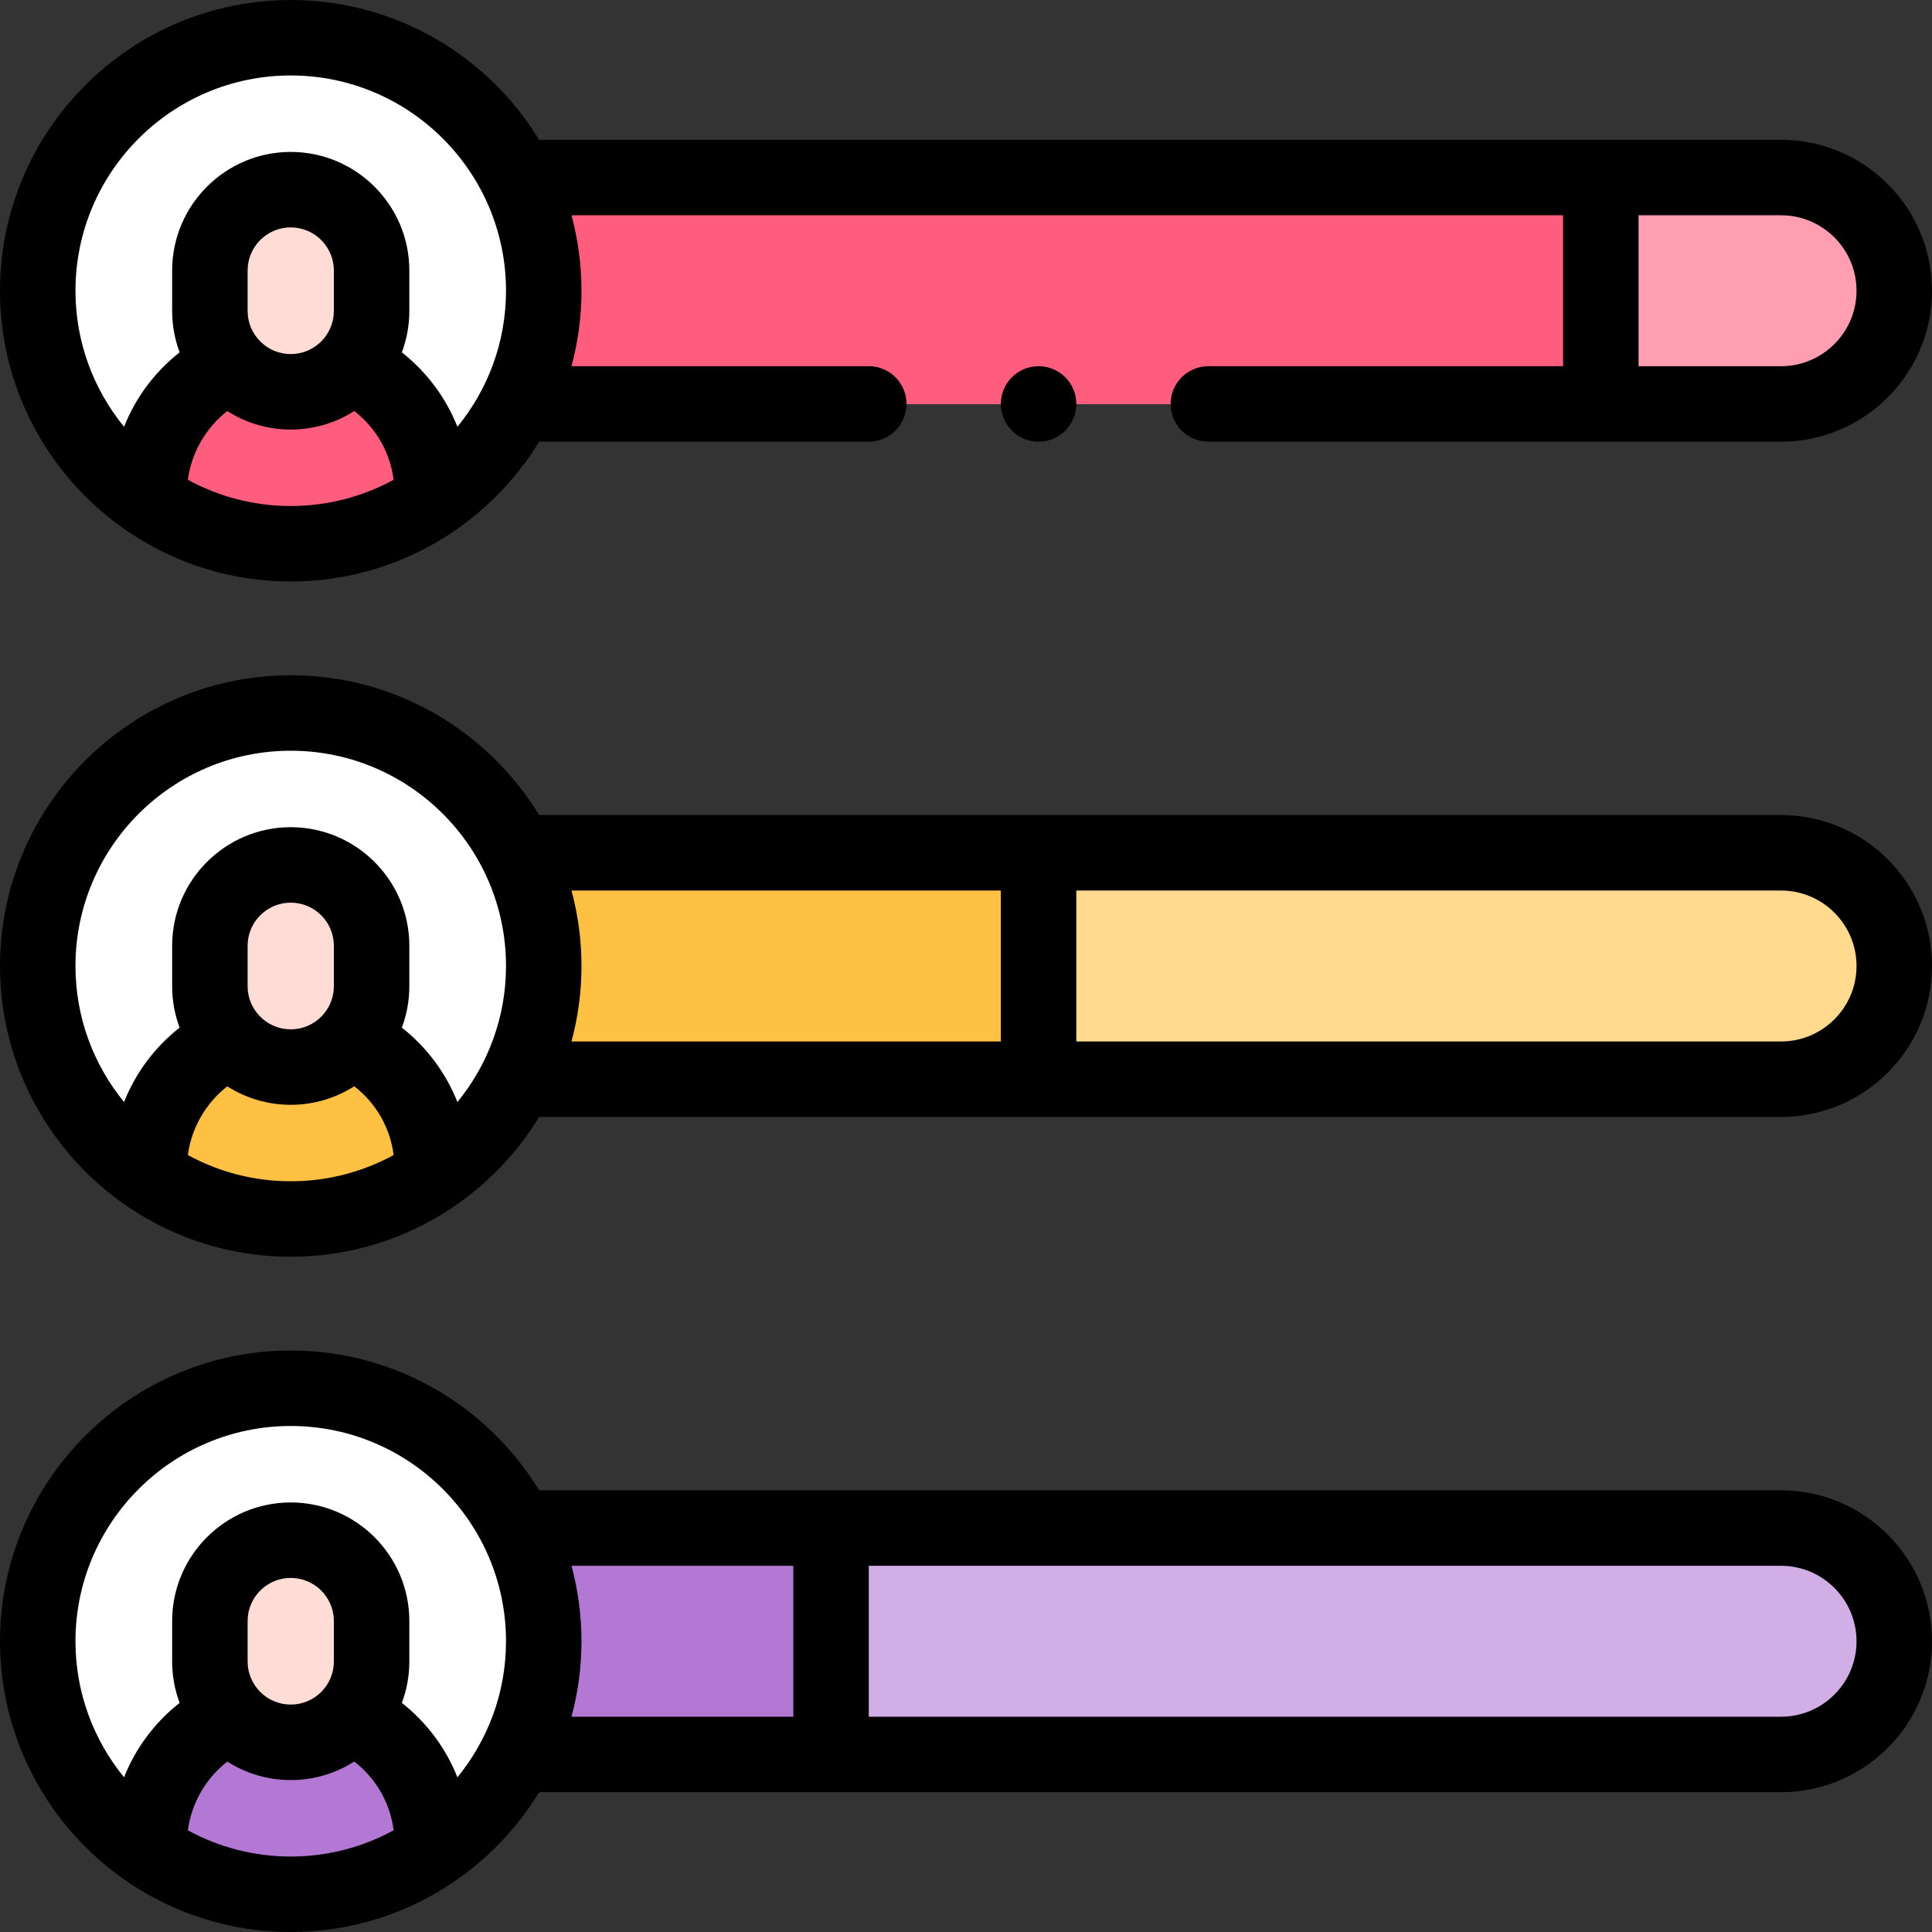 <svg id="Layer_1" enable-background="new 0 0 512.002 512.002" height="28" viewBox="0 0 512.002 512.002" width="28" xmlns="http://www.w3.org/2000/svg"><rect x="0" y="0" width="512.002" height="512.002" fill="#333333" stroke="none"/><g><g clip-rule="evenodd" fill-rule="evenodd"><path d="m98.478 429.595c0-11.786-9.643-21.428-21.428-21.428-11.786 0-21.429 9.643-21.429 21.428v10.715c0 11.786 9.643 21.428 21.429 21.428s21.428-9.643 21.428-21.428z" fill="#ffdcd5"/><path d="m93.055 454.52c-3.933 4.422-9.658 7.218-16.005 7.218-6.372 0-12.118-2.819-16.052-7.271l-.597.482c-12.33 6.16-20.851 18.92-20.851 33.574v2.02c10.704 7.235 23.609 11.459 37.5 11.459 13.892 0 26.797-4.225 37.5-11.46v-2.019c0-14.634-8.498-27.38-20.802-33.55z" fill="#b278d3"/><path d="m60.998 454.467c-3.342-3.783-5.377-8.744-5.377-14.158v-10.715c0-11.786 9.643-21.428 21.429-21.428s21.428 9.643 21.428 21.428v10.715c0 5.439-2.053 10.421-5.423 14.21l.693.454c12.304 6.169 20.802 18.915 20.802 33.55v2.019c17.828-12.051 29.549-32.452 29.549-55.59 0-37.03-30.019-67.05-67.049-67.05s-67.05 30.02-67.05 67.05c0 23.139 11.721 43.54 29.549 55.59v-2.02c0-14.655 8.521-27.414 20.851-33.574z" fill="#fff"/><path d="m98.478 71.692c0-11.786-9.643-21.428-21.428-21.428-11.786 0-21.429 9.643-21.429 21.428v10.715c0 11.786 9.643 21.428 21.429 21.428s21.428-9.643 21.428-21.428z" fill="#ffdcd5"/><path d="m93.055 96.617c-3.933 4.422-9.658 7.218-16.005 7.218-6.372 0-12.118-2.818-16.052-7.271l-.597.482c-12.33 6.16-20.851 18.92-20.851 33.574v2.02c10.704 7.235 23.609 11.459 37.5 11.459 13.892 0 26.797-4.225 37.5-11.46v-2.019c0-14.634-8.498-27.38-20.802-33.55z" fill="#ff5d7d"/><path d="m60.998 96.565c-3.342-3.783-5.377-8.744-5.377-14.158v-10.715c0-11.786 9.643-21.428 21.429-21.428s21.428 9.643 21.428 21.428v10.715c0 5.439-2.053 10.421-5.423 14.21l.693.454c12.304 6.169 20.802 18.916 20.802 33.55v2.019c17.828-12.051 29.549-32.451 29.549-55.59 0-37.03-30.019-67.05-67.049-67.05s-67.05 30.019-67.05 67.05c0 23.139 11.721 43.54 29.549 55.591v-2.02c0-14.655 8.521-27.414 20.851-33.574z" fill="#fff"/><path d="m98.478 250.644c0-11.786-9.643-21.428-21.428-21.428-11.786 0-21.429 9.643-21.429 21.428v10.715c0 11.786 9.643 21.428 21.429 21.428s21.428-9.643 21.428-21.428z" fill="#ffdcd5"/><path d="m93.055 275.568c-3.933 4.422-9.658 7.218-16.005 7.218-6.372 0-12.118-2.819-16.052-7.271l-.597.482c-12.33 6.16-20.851 18.92-20.851 33.574v2.02c10.704 7.235 23.609 11.459 37.5 11.459 13.892 0 26.797-4.225 37.5-11.46v-2.019c0-14.634-8.498-27.38-20.802-33.55z" fill="#ffc144"/><path d="m60.998 275.516c-3.342-3.783-5.377-8.744-5.377-14.158v-10.715c0-11.786 9.643-21.428 21.429-21.428s21.428 9.643 21.428 21.428v10.715c0 5.439-2.053 10.421-5.423 14.21l.693.454c12.304 6.169 20.802 18.916 20.802 33.55v2.019c17.828-12.051 29.549-32.452 29.549-55.59 0-37.03-30.019-67.05-67.049-67.05s-67.05 30.02-67.05 67.05c0 23.139 11.721 43.54 29.549 55.591v-2.02c0-14.655 8.521-27.414 20.851-33.574z" fill="#fff"/><path d="m472.002 47.05h-334.973c4.524 9.027 7.07 19.216 7.07 30s-2.546 20.973-7.069 30h334.972c16.499 0 29.999-13.5 29.999-30 0-16.501-13.5-30-29.999-30z" fill="#ff9eb1"/><path d="m424.236 107.05v-60h-287.207c4.524 9.027 7.07 19.216 7.07 30s-2.546 20.973-7.069 30z" fill="#ff5d7d"/><path d="m472.002 226.001h-334.973c4.524 9.027 7.07 19.216 7.07 30s-2.546 20.973-7.069 30h334.972c16.499 0 29.999-13.5 29.999-30s-13.5-30-29.999-30z" fill="#ffda8f"/><path d="m275.236 286.001v-60h-138.207c4.524 9.027 7.07 19.216 7.07 30s-2.546 20.973-7.069 30z" fill="#ffc144"/><path d="m472.002 404.952h-334.973c4.524 9.027 7.07 19.216 7.07 30s-2.546 20.973-7.069 30h334.972c16.499 0 29.999-13.5 29.999-30s-13.5-30-29.999-30z" fill="#d1aee5"/><path d="m220.236 464.952v-60h-83.207c4.524 9.027 7.07 19.216 7.07 30s-2.546 20.973-7.069 30z" fill="#b278d3"/></g><g><path d="m77.05 154.099c27.848 0 52.291-14.852 65.829-37.049h87.353c5.523 0 10-4.477 10-10s-4.477-10-10-10h-78.781c1.717-6.382 2.648-13.083 2.648-20s-.931-13.618-2.648-20h262.786v40h-94.004c-5.522 0-10 4.477-10 10s4.478 10 10 10h151.77c22.056 0 40-17.944 40-40s-17.944-40-40-40h-329.124c-13.538-22.198-37.981-37.05-65.829-37.05-42.486 0-77.05 34.564-77.05 77.05s34.564 77.049 77.05 77.049zm414.952-77.049c0 11.028-8.972 20-20 20h-37.766v-40h37.766c11.028-.001 20 8.971 20 20zm-442.215 50.101c.94-7.164 4.741-13.751 10.444-18.215 4.867 3.096 10.634 4.899 16.818 4.899 6.191 0 11.965-1.807 16.836-4.91 5.769 4.461 9.52 10.975 10.436 18.221-8.107 4.431-17.399 6.953-27.271 6.953-9.868 0-19.158-2.52-27.263-6.948zm38.691-44.744c0 6.302-5.127 11.428-11.429 11.428-6.301 0-11.428-5.126-11.428-11.428v-10.715c0-6.302 5.127-11.429 11.428-11.429 6.302 0 11.429 5.127 11.429 11.429zm-11.428-62.407c31.457 0 57.049 25.592 57.049 57.05 0 13.666-4.835 26.222-12.878 36.057-3.053-7.707-8.103-14.513-14.724-19.726 1.278-3.418 1.981-7.115 1.981-10.974v-10.715c0-17.33-14.099-31.429-31.429-31.429s-31.428 14.099-31.428 31.429v10.714c0 3.858.703 7.555 1.981 10.973-6.622 5.212-11.672 12.018-14.724 19.726-8.043-9.834-12.878-22.389-12.878-36.055 0-31.458 25.593-57.05 57.05-57.05z"/><path d="m472.002 216.001h-329.123c-13.538-22.198-37.981-37.049-65.829-37.049-42.486 0-77.05 34.564-77.05 77.049s34.564 77.049 77.049 77.049c27.848 0 52.292-14.852 65.83-37.05h329.123c22.056 0 40-17.944 40-40s-17.945-39.999-40-39.999zm-452.002 40c0-31.458 25.592-57.05 57.049-57.05s57.049 25.592 57.049 57.05c0 13.666-4.835 26.222-12.878 36.057-3.053-7.707-8.103-14.513-14.724-19.726 1.278-3.418 1.981-7.115 1.981-10.974v-10.715c0-17.33-14.099-31.428-31.429-31.428s-31.428 14.099-31.428 31.428v10.715c0 3.858.703 7.555 1.98 10.973-6.622 5.212-11.672 12.018-14.724 19.726-8.041-9.835-12.876-22.39-12.876-36.056zm45.621 5.357v-10.715c0-6.302 5.127-11.428 11.428-11.428 6.302 0 11.429 5.126 11.429 11.428v10.715c0 6.302-5.127 11.428-11.429 11.428-6.301.001-11.428-5.126-11.428-11.428zm-15.834 44.744c.94-7.164 4.741-13.752 10.443-18.215 4.867 3.097 10.635 4.899 16.818 4.899 6.191 0 11.965-1.807 16.836-4.91 5.769 4.461 9.52 10.975 10.436 18.221-8.107 4.431-17.399 6.953-27.271 6.953-9.867.001-19.157-2.52-27.262-6.948zm101.664-70.101h113.786v40h-113.786c1.717-6.382 2.648-13.083 2.648-20s-.931-13.618-2.648-20zm320.551 40h-186.766v-40h186.766c11.028 0 20 8.972 20 20s-8.972 20-20 20z"/><path d="m472.002 394.952h-329.123c-13.538-22.198-37.981-37.049-65.829-37.049-42.486 0-77.05 34.564-77.05 77.05s34.564 77.049 77.049 77.049c27.848 0 52.292-14.852 65.83-37.05h329.123c22.056 0 40-17.944 40-40s-17.945-40-40-40zm-452.002 40.001c0-31.458 25.592-57.05 57.049-57.05s57.049 25.592 57.049 57.05c0 13.666-4.835 26.222-12.878 36.057-3.053-7.707-8.103-14.513-14.724-19.726 1.278-3.418 1.981-7.115 1.981-10.974v-10.715c0-17.33-14.099-31.428-31.429-31.428s-31.428 14.099-31.428 31.428v10.715c0 3.858.703 7.555 1.98 10.973-6.622 5.212-11.672 12.018-14.724 19.726-8.041-9.835-12.876-22.391-12.876-36.056zm45.621 5.357v-10.715c0-6.302 5.127-11.428 11.428-11.428 6.302 0 11.429 5.126 11.429 11.428v10.715c0 6.302-5.127 11.428-11.429 11.428-6.301 0-11.428-5.127-11.428-11.428zm-15.834 44.744c.94-7.164 4.741-13.752 10.443-18.215 4.867 3.097 10.635 4.899 16.818 4.899 6.191 0 11.965-1.807 16.836-4.91 5.769 4.461 9.52 10.975 10.436 18.221-8.107 4.431-17.399 6.953-27.271 6.953-9.867 0-19.157-2.521-27.262-6.948zm101.664-70.102h58.786v40h-58.785c1.717-6.382 2.648-13.083 2.648-20-.001-6.916-.932-13.618-2.649-20zm320.551 40h-241.766v-40h241.766c11.028 0 20 8.972 20 20s-8.972 20-20 20z"/><path d="m275.228 97.05c-5.522 0-9.996 4.477-9.996 10s4.481 10 10.004 10 10-4.477 10-10-4.478-10-10-10z"/></g></g></svg>